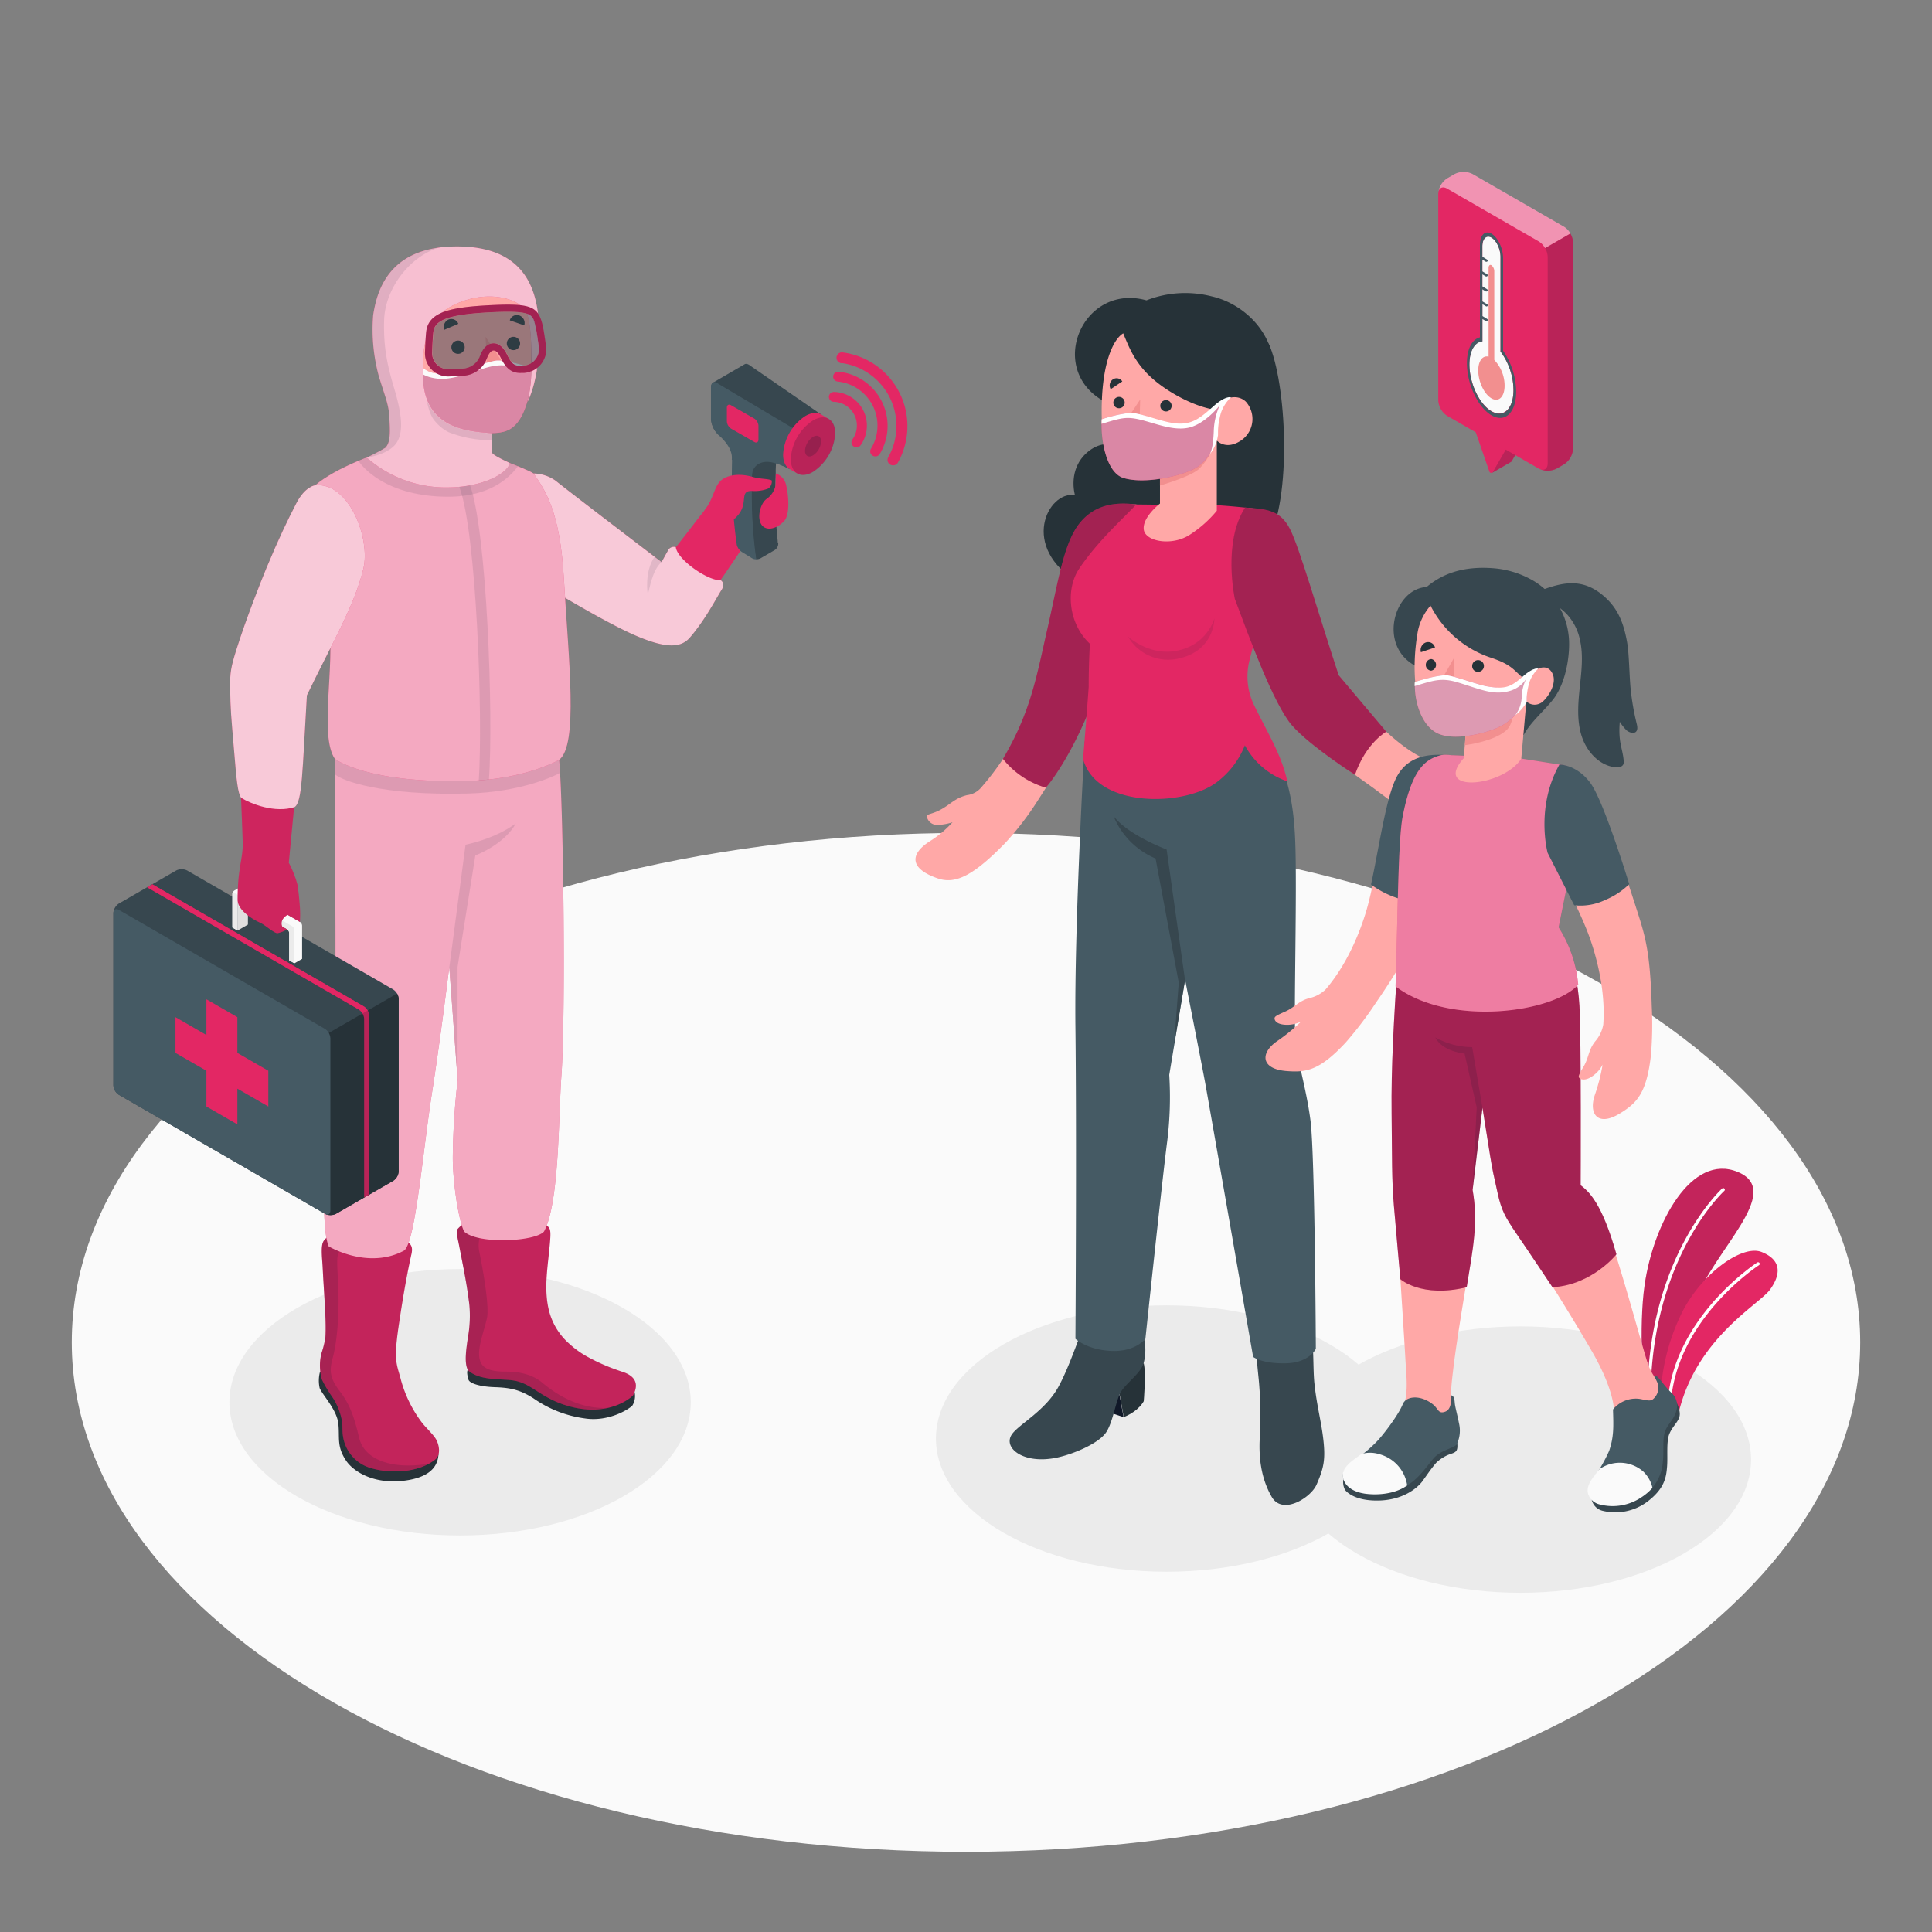 <svg width="500" height="500" fill="none" xmlns="http://www.w3.org/2000/svg"><rect width="100%" height="100%" fill="#808080" stroke="none"/><path d="M250 479.24c127.81 0 231.42-59.027 231.42-131.84S377.81 215.56 250 215.56c-127.81 0-231.42 59.027-231.42 131.84S122.19 479.24 250 479.24Z" fill="#FAFAFA"/><path d="M119.07 397.37c32.972 0 59.7-15.433 59.7-34.47s-26.728-34.47-59.7-34.47c-32.971 0-59.7 15.433-59.7 34.47s26.729 34.47 59.7 34.47ZM301.92 406.76c32.971 0 59.7-15.432 59.7-34.47 0-19.037-26.729-34.47-59.7-34.47-32.972 0-59.7 15.433-59.7 34.47 0 19.038 26.728 34.47 59.7 34.47Z" fill="#EBEBEB"/><path d="M393.471 412.21c32.971 0 59.7-15.433 59.7-34.47s-26.729-34.47-59.7-34.47c-32.972 0-59.7 15.433-59.7 34.47s26.728 34.47 59.7 34.47Z" fill="#EBEBEB"/><path d="m430.26 363-4.81-3.23s-1.46-16.06.19-27.33c2.3-15.84 12.11-34.18 24.16-29.11s-6.59 20.44-11.2 33.75c-4.61 13.31-8.34 25.92-8.34 25.92Z" fill="#E32764"/><path opacity=".15" d="m430.26 363-4.81-3.23s-1.46-16.06.19-27.33c2.3-15.84 12.11-34.18 24.16-29.11s-6.59 20.44-11.2 33.75c-4.61 13.31-8.34 25.92-8.34 25.92Z" fill="#101828"/><path d="M426.75 361.16a.415.415 0 0 0 .296-.117.416.416 0 0 0 .124-.293c.46-35.42 18.89-52.38 19.08-52.55a.415.415 0 0 0-.262-.719.419.419 0 0 0-.298.109c-.19.17-18.89 17.37-19.35 53.15a.429.429 0 0 0 .41.42Z" fill="#fff"/><path d="m434.44 365.64-4.73-3a53.815 53.815 0 0 1 5.13-22c4.78-10.42 15.82-18.72 21.08-16.62 5.26 2.1 4.95 5.88 2.16 9.74-2.79 3.86-19.08 12.52-23.64 31.88Z" fill="#E32764"/><path d="M431.929 364.46a.417.417 0 0 0 .3-.109.405.405 0 0 0 .13-.291c.95-22.36 22.65-36.49 22.87-36.63a.413.413 0 0 0 .181-.421.42.42 0 0 0-.631-.279c-.22.15-22.28 14.51-23.25 37.29a.433.433 0 0 0 .4.44Z" fill="#fff"/><path d="M328.31 88.88c4.59 9.83 6.25 40.15-.48 51.77-6.73 11.62-33.29 19.25-48.64 10.14-15.35-9.11-8.15-23.71-1-22.69 0 0-2-6.7 3.33-11.15s10.8-.28 10.8-.28l35.99-27.79Z" fill="#263238"/><path d="M338.27 344.81c2.1 0 1.36 8 1.9 13.21.58 5.6 1.78 9.87 2.3 14.46.6 5.24.13 7.44-1.75 11.75-1.46 3.36-8.81 8-11.6 3.16-2.79-4.84-3.4-10.28-3.08-15.5a96.963 96.963 0 0 0-.14-13.17c-.25-4.08-1.78-12.41.94-12.93l.13 1.41c1 1.95 10.29 3.3 11.39-.45l-.09-1.94Z" fill="#37474F"/><path d="M296 352.81c.64 2.63 0 9.81 0 9.81s-1.14 2.48-5.18 4.13l-1.81-10 6.99-3.94Z" fill="#263238"/><path d="m290.77 366.75-8.91-2.93-2.15-7.91 10.01 5.07 1.05 5.77Z" fill="#101828"/><path d="m281.499 343.67-.05-1.87c-1.21.58-3.87 10.34-7.47 17-3.29 6.11-9.81 9.51-11.93 12.17-2.83 3.56 2.67 8.14 11.51 6.25 4.38-.94 11-3.74 12.82-6.7 1.82-2.96 2.41-8.39 3.88-10.57 1.47-2.18 5-4.68 5.71-7.16a13.355 13.355 0 0 0 0-6.83c-.69-2.25-1.29-5-2.06-4.73l-.05 1.71c-.6 1.21-2.73 2.61-7.19 2.85-2.14.13-4.2-.19-5.17-2.12Z" fill="#37474F"/><path d="M280.74 191.87s-2.74 46.6-2.42 74.13c.34 29.57 0 80.48 0 80.48s3 2.86 9.27 3.14c6.27.28 8.84-3.14 8.84-3.14s4.43-41.95 5.65-51.16a92.625 92.625 0 0 0 .52-17.14l4.11-24.59s4.33 22 5.14 26.39c.81 4.39 12.46 71.19 12.46 71.19s2.33 1.81 8.54 1.65c6-.15 7.69-3.74 7.69-3.74s-.23-50.28-1.39-59.13c-1.16-8.85-3.53-15.64-3.93-21.43-.4-5.79.47-37.82 0-50.37-.48-13.91-3.14-21-10.12-33.49l-44.36 7.21Z" fill="#455A64"/><path d="m306.68 253.6-4.76-33.75s-10-3.72-13.75-8.67a20.248 20.248 0 0 0 10.89 11l6 32.11-1.21 16 2.83-16.69Z" fill="#37474F"/><path d="M281.52 183.66c13.33-36.72 10.91-45.33 12.57-53.11-10.48-.56-15.72 4-18.75 15.17-1.48 5.45-5.15 26.47-8 35.08a70.181 70.181 0 0 1-13.49 23.1 5.69 5.69 0 0 1-3.58 1.88c-3.17.77-4.25 2.38-6.91 3.8-2.09 1.12-3.54 1.09-3.51 1.67a2.687 2.687 0 0 0 2.89 2.23 13.405 13.405 0 0 0 3.77-.68 27.754 27.754 0 0 1-5.9 4.93c-5.17 3.31-5.28 7.1 2.14 9.62 4.65 1.58 9.37-.95 17.36-9.14a77.345 77.345 0 0 0 8.62-11.28c7.03-10.93 10.27-16.2 12.79-23.27Z" fill="#FFA8A7"/><path d="M294 130.55c-4.74-.61-10.49-.29-14.61 4.87-4.12 5.16-5.48 14.86-8.29 27.15-2.81 12.29-4.26 21.54-11.54 33.82a22.102 22.102 0 0 0 11.11 7.46s7.73-8.62 14.4-28.56c6.67-19.94 9.22-35.53 8.93-44.74Z" fill="#E32764"/><path opacity=".3" d="M294 130.55c-4.74-.61-10.49-.29-14.61 4.87-4.12 5.16-5.48 14.86-8.29 27.15-2.81 12.29-4.26 21.54-11.54 33.82a22.102 22.102 0 0 0 11.11 7.46s7.73-8.62 14.4-28.56c6.67-19.94 9.22-35.53 8.93-44.74Z" fill="#101828"/><path d="M279.31 147.14c5-7.43 11.92-13.45 14.73-16.59l21.69.24c3.61.25 7.48.67 7.48.67 3.78 2.12 4.9 7 4.94 11.49.05 4.92 0 7.08-1.48 15.18l-2.67 10.3-.41 1.58-.21.83a16.996 16.996 0 0 0 1.24 11.79c4 8.1 6.95 12.64 8.55 19.59a19.798 19.798 0 0 1-11-9.33 22.005 22.005 0 0 1-7 9.33c-8.28 6.64-31.48 7.09-34.87-5.83 0 0 1.11-13.52 1.45-18.59 0-6.47.29-9.74.27-11.24-5.48-5.13-6.36-14.01-2.71-19.42Z" fill="#E32764"/><path d="M346.6 175.29c4.57 6.77 13.31 16.48 20.69 20.4a5.732 5.732 0 0 0 4 .54c3.25-.34 4.8.81 7.79 1.24 2.34.34 3.7-.18 3.86.38a2.681 2.681 0 0 1-1.95 3.09 14.434 14.434 0 0 1-3.78.63 27.662 27.662 0 0 0 7.22 2.64c6 1.36 7.38 4.89 1.24 9.77-3.84 3.06-9.13 2.28-19.42-2.72-4.07-2-8.13-5.4-11.53-7.83-7.39-5.27-13.49-9.77-17.94-14.31a29.418 29.418 0 0 1-6-8c-4.47-9-7.56-19.56-10.13-26.1-1.93-10-1.56-14.52 2.52-23.54 9 .63 10.65 5.61 14.08 15.69 1.82 5.34 6 20.33 9.31 28.14" fill="#FFA8A7"/><path d="M322.23 131.36c5.73.33 9.16.76 11.61 5.54 2.45 4.78 7.39 22 12.61 37.86l12.32 14.6s-5.24 2.85-8.11 11.15c0 0-11.47-7.33-16.24-12.72-4.77-5.39-11.25-23.17-14.85-32.8 0 .01-3.2-14.66 2.66-23.63Z" fill="#E32764"/><path opacity=".3" d="M322.23 131.36c5.73.33 9.16.76 11.61 5.54 2.45 4.78 7.39 22 12.61 37.86l12.32 14.6s-5.24 2.85-8.11 11.15c0 0-11.47-7.33-16.24-12.72-4.77-5.39-11.25-23.17-14.85-32.8 0 .01-3.2-14.66 2.66-23.63Z" fill="#101828"/><path opacity=".1" d="M291.93 164.75s5.92 5.45 13.36 3.49a12.4 12.4 0 0 0 9-8.18s.08 8.32-9.27 10.37a12.002 12.002 0 0 1-13.09-5.68Z" fill="#101828"/><path d="M313.7 76.73a27.581 27.581 0 0 0-17 1c-16.62-4.62-26.16 18.12-10.66 26.3 0 0 3.14 16.07 16 18l12.77.58c3.24-5.66 13.51-8.14 14.69-23 1.98-12.41-7.3-20.94-15.8-22.88Z" fill="#263238"/><path d="M290.69 86.27c-2.62 1.54-5.86 8.11-5.56 21.9.26 11.68 4 14.57 5.94 15.4 1.94.83 5.57.34 9.13-.25v7s-4.54 3.48-4.2 6.68c.34 3.2 7.45 4.43 12.07 1.29a30.487 30.487 0 0 0 6.84-6.11v-18.17s2.32 2.62 6.26 0a6.722 6.722 0 0 0 2.674-7.534A6.74 6.74 0 0 0 322.47 104c-2.29-2.32-6.65-1.11-7.57 2.09 0 0-5.06-.32-12.36-4.93-7.92-5.02-9.83-9.98-11.85-14.89Z" fill="#FFA8A7"/><path d="M300.279 105a1.472 1.472 0 0 0 1.717 1.467 1.47 1.47 0 0 0-.167-2.917 1.482 1.482 0 0 0-1.075.404 1.498 1.498 0 0 0-.475 1.046Z" fill="#263238"/><path d="m300.42 113.62-5.35 1.92a2.788 2.788 0 0 0 1.404 1.668 2.78 2.78 0 0 0 2.176.142 2.998 2.998 0 0 0 1.77-3.73Z" fill="#F28F8F"/><path d="m287.449 100.72 3-2a1.725 1.725 0 0 0-1.826-.79 1.74 1.74 0 0 0-.644.28 1.894 1.894 0 0 0-.53 2.51ZM288.13 104.17a1.468 1.468 0 0 0 .879 1.364 1.47 1.47 0 1 0 .661-2.814 1.48 1.48 0 0 0-1.41.88c-.081.18-.125.373-.13.57Z" fill="#263238"/><path d="m295.08 103.39-.24 8.84-4.66-1.45 4.9-7.39ZM300.199 123.32c3.76-.49 12.38-4.18 13.59-7.24a15.275 15.275 0 0 1-3.6 5.38c-2.32 2-10 4.2-10 4.2l.01-2.34Z" fill="#F28F8F"/><path d="M318.58 102.83a5.427 5.427 0 0 0-2.82 3.59 33.55 33.55 0 0 0-.68 4.07l.12 2.1s-1.5 6.39-6.17 8.76c-3.9 2-13 4-18.32 2.34-4.43-1.41-5.94-10-5.57-15.19 0 0 5.95-2 8.62-1.54 2.67.46 8.79 3.12 11.28 3.18 3.31.08 5.53-1.41 9.08-4.69 2.71-2.45 4.46-2.62 4.46-2.62Z" fill="#E32764"/><path opacity=".5" d="M318.58 102.83a5.427 5.427 0 0 0-2.82 3.59 33.55 33.55 0 0 0-.68 4.07l.12 2.1s-1.5 6.39-6.17 8.76c-3.9 2-13 4-18.32 2.34-4.43-1.41-5.94-10-5.57-15.19 0 0 5.95-2 8.62-1.54 2.67.46 8.79 3.12 11.28 3.18 3.31.08 5.53-1.41 9.08-4.69 2.71-2.45 4.46-2.62 4.46-2.62Z" fill="#fff"/><path opacity=".1" d="M318.58 102.83a5.427 5.427 0 0 0-2.82 3.59 33.55 33.55 0 0 0-.68 4.07l.12 2.1s-1.5 6.39-6.17 8.76c-3.9 2-13 4-18.32 2.34-4.43-1.41-5.94-10-5.57-15.19 0 0 5.95-2 8.62-1.54 2.67.46 8.79 3.12 11.28 3.18 3.31.08 5.53-1.41 9.08-4.69 2.71-2.45 4.46-2.62 4.46-2.62Z" fill="#101828"/><path d="M285.09 109.69c0-.41 0-.81.05-1.19 0 0 5.95-2 8.62-1.54 2.67.46 6.16 1.86 9.27 2.43 5.3 1 7.54-1.2 11.17-4.39 3.07-2.69 4.38-2.17 4.38-2.17a9.75 9.75 0 0 0-2.59 4c-.14.44-.3 1.15-.44 1.81a16.44 16.44 0 0 0-.33 3v1a10.131 10.131 0 0 1-2.24 5.06c.78-1.08 1.07-3.81 1.15-6.3a17.003 17.003 0 0 1 1.58-6.57c-.56.77-3.57 4.29-7.08 5.56-3.81 1.39-8.41-.38-12-1.37-4.98-1.42-6.03-.96-11.54.67Z" fill="#fff"/><path d="M380.549 325.19c1.21-9.88.84-14.11 0-18.81l-19.32-1.9c-.19 8 1.78 34.53 2.51 47.65.19 3.53.73 7.7-.29 11.13-2.11 7.05-8.28 11.31-13.47 15.86-.91.8-1.89 1.75-1.9 3a3 3 0 0 0 1.66 2.48c1.141.471 2.356.738 3.59.79a15.88 15.88 0 0 0 4 .28c2.24-.26 4.72-.43 6.77-1.47 1.84-.94 3.17-3.16 4.59-4.68a24.431 24.431 0 0 1 4.11-4.14c1.3-.87 3.4-1.25 4.2-2.77.23-.461.392-.953.48-1.46a7.992 7.992 0 0 0-.75-4.79 12.582 12.582 0 0 1-1.2-5.73c.06-2.07.28-3.87.55-6.11 1.08-9.28 4.03-25.71 4.47-29.33Z" fill="#FFA8A7"/><path d="M347.649 383a4.265 4.265 0 0 0 .47 2.62c.68.84 3.14 3 9.38 2.69 6-.34 9.48-3.37 10.69-5.06 1.21-1.69 2.31-3.33 3.51-4.69a10.156 10.156 0 0 1 4.09-2.4c1.17-.41 1.5-.85 1.36-2.62-.4-1.63-29.5 9.46-29.5 9.46Z" fill="#37474F"/><path d="M375.469 361.1c0 .35 0 .72.06 1.1 0 0 .13 2.51-1.46 3.12-1.88.72-1.78-.71-3.22-1.86-3.15-2.51-6.94-2.24-7.81-.06-1.16 2.9-5.33 8.29-6.83 9.78a33.978 33.978 0 0 1-3.9 3.42c-1.49 1.13-5.13 3.19-4.74 5.63.39 2.44 2.65 3.75 5.68 4.23a17.386 17.386 0 0 0 11.78-2.6c2.75-1.91 5.11-5.56 6.13-6.62 1.86-1.95 4.88-2.4 5.83-3.39a8.26 8.26 0 0 0 .58-5.58c-.41-2.18-1-4.13-1.08-5.22-.08-1.09-.26-1.88-1.02-1.95Z" fill="#455A64"/><path d="M357 376.35a8.006 8.006 0 0 0-4-.22 2.124 2.124 0 0 0-1.08.47c-1.49 1.13-4.8 3.12-4.4 5.56.4 2.44 2.57 3.9 5.6 4.38 2.78.43 7.65.32 11.06-2.11a9.835 9.835 0 0 0-7.18-8.08Z" fill="#FAFAFA"/><path d="M433.36 363.52a4.025 4.025 0 0 0-.17-1.34 7.43 7.43 0 0 0-2.06-3.09 36.422 36.422 0 0 1-3-2.84 13.496 13.496 0 0 1-1.72-3.54c-.3-.76-1-3.3-2-6.69-2.52-9-6.75-23.52-8.15-26.86-2.39-5.7-4.52-9.73-7.54-12.3L395.56 323c5 7.92 11 17.35 16.54 26.92 2.39 4.16 5.06 9.75 5.6 14.67a27.536 27.536 0 0 1-4.79 18.76 3.784 3.784 0 0 0-1 2.27c.05 1.19 1.24 2 2.34 2.35 2.697.928 5.64.842 8.28-.24a12.214 12.214 0 0 0 7.39-11.63 14.997 14.997 0 0 1 1.54-8.17c.75-1.45 1.82-2.79 1.9-4.41Z" fill="#FFA8A7"/><path d="M411.93 388.14a3.819 3.819 0 0 0 2.94 2.88 13.819 13.819 0 0 0 11.3-2.27c4.74-3.51 5.06-6.61 5.27-9.25.21-2.64-.25-6.51.63-8.5.88-1.99 2.28-3 2.6-4.52.32-1.52-.89-3.76-.89-3.76l-21.85 25.42Z" fill="#37474F"/><path d="M428.13 356.25s.51.9.61 1.17a3.793 3.793 0 0 1-1 4.73c-.74.66-2.34 0-3.68-.15a7.601 7.601 0 0 0-6.62 2.78c.14 4.45.24 7.11-1 10.71a41.047 41.047 0 0 1-2.91 5.39c-1.16 1.54-3.22 4-2.15 6.25a4.66 4.66 0 0 0 2.69 2.13 12.844 12.844 0 0 0 10.82-1.85 11.668 11.668 0 0 0 5.46-9.24c.35-3-.27-6.11.8-8.28 1.07-2.17 2.52-2.94 2.91-5.92a4.645 4.645 0 0 0-1.65-3.66c-2.3-2.26-3.63-4.95-4.28-4.06Z" fill="#455A64"/><path d="M425.28 380.84a9.213 9.213 0 0 0-11.22-.71c-.266.253-.51.527-.73.82-1.17 1.54-3.22 3.9-2.15 6.12a4.08 4.08 0 0 0 2.75 2.26 13.368 13.368 0 0 0 11-1.92c.94-.618 1.8-1.35 2.56-2.18l.09-.1a.255.255 0 0 1 .07-.08 8.281 8.281 0 0 0-2.37-4.21Z" fill="#FAFAFA"/><path d="M409.069 306.73s.17-38.05-.31-46.39c-.7-12.38-5.13-18.95-5.13-18.95l-41.89 7.16c-1 15.18-1.74 27.69-1.59 39.69.14 11.46 0 16.75.59 23.8.47 5.61 1.68 19 1.68 19s5.47 4.94 17.16 2.09c1.69-10.32 3-16.84 1.53-25.18l2.55-21.28 2 12.57c.61 3.82.95 5.12 1.94 9.61.99 4.49 2 6.21 4.83 10.39 3.7 5.4 9.35 13.89 9.35 13.89 10.32-.59 16.55-8.52 16.55-8.52-3.78-13.39-7.19-16.26-9.26-17.88Z" fill="#E32764"/><path opacity=".3" d="M409.069 306.73s.17-38.05-.31-46.39c-.7-12.38-5.13-18.95-5.13-18.95l-41.89 7.16c-1 15.18-1.74 27.69-1.59 39.69.14 11.46 0 16.75.59 23.8.47 5.61 1.68 19 1.68 19s5.47 4.94 17.16 2.09c1.69-10.32 3-16.84 1.53-25.18l2.55-21.28 2 12.57c.61 3.82.95 5.12 1.94 9.61.99 4.49 2 6.21 4.83 10.39 3.7 5.4 9.35 13.89 9.35 13.89 10.32-.59 16.55-8.52 16.55-8.52-3.78-13.39-7.19-16.26-9.26-17.88Z" fill="#101828"/><path opacity=".15" d="M383.66 286.71 381 271a20.053 20.053 0 0 1-9.53-2.5s1.25 3.33 7.56 4.17l3.14 13.89-1.06 21.44 2.55-21.29Z" fill="#101828"/><path d="M396.529 150.12a24.324 24.324 0 0 0-10-3.06c-8-.62-13.31 1.48-17.32 4.85-8.66.49-12.81 15.8-2.32 20.7.71 2.26 1.23 3.89 3 5.44a36.104 36.104 0 0 0 5.41 3.94c4.71 2.78 19 8.28 19 8.28 1.8-3.51 6.12-7 8.13-9.92 3.33-4.88 4-12.44 3.52-16a18.85 18.85 0 0 0-9.42-14.23Z" fill="#37474F"/><path d="M399.149 152.65c5.52-2.05 10.56-3 15.86 1.57 3.76 3.23 5.18 7.06 6.06 11.87.56 3 .6 8.85.92 12 .309 3.11.841 6.195 1.59 9.23.17.72.31 1.58-.22 2.08s-1.77.2-2.44-.43a12.701 12.701 0 0 1-1.72-2.16c-.44 5.22.66 6.61 1 9.91.068.353.044.718-.07 1.06-.32.74-1.3.88-2.1.79-4.15-.46-7.41-4.07-8.69-8.05-1.28-3.98-.95-8.26-.52-12.42.43-4.16 1-8.38.08-12.46a13.997 13.997 0 0 0-3.33-6.61c-1.29-1.39-4.07-3.67-6.08-2.79-2.91 1.24-.34-3.59-.34-3.59Z" fill="#37474F"/><path d="M367.35 238.16c11.08-32.88 6.22-35.77 7.55-42.71-9.22-.32-13.321 3.3-15.791 13.25-1.21 4.87-3.259 19.68-5.619 27.39-2.121 6.94-5.63 14.43-10.45 20a8.923 8.923 0 0 1-4.241 2.24c-2.77.75-3.819 2.44-6.259 3.49-2.28 1-2.721 1.28-2.681 1.8.05.67.741 1.42 2.571 1.57a8.048 8.048 0 0 0 4.31-.83 47.45 47.45 0 0 1-6.1 5c-4.49 3-4.52 7.3 2.35 7.83 4.9.38 8.439 0 15.309-7.43A95.01 95.01 0 0 0 356 259.64c7.71-11.17 9.22-15.15 11.35-21.48Z" fill="#FFA8A7"/><path d="M373.469 195.36c-4-.16-8.91.38-11.77 5.28-2.86 4.9-4.63 17.82-6.87 28.28a24.133 24.133 0 0 0 16.33 4.62l5.64-27.67-3.33-10.51Z" fill="#455A64"/><path d="M404.44 198c4 .73 4.76 4.86 4.63 9a67.7 67.7 0 0 1-1.24 10.64c-1.15 5.93-4.47 22.36-4.47 22.36a33.154 33.154 0 0 1 5.08 14.83c-6.41 7.2-33.29 11-47.27.44.61-18.89.65-37.92 1.87-44.1 2.35-12 5.78-14.77 10.07-15.77.829-.087 1.665-.07 2.49.05l16.88.67 11.96 1.88Z" fill="#E32764"/><path opacity=".4" d="M404.44 198c4 .73 4.76 4.86 4.63 9a67.7 67.7 0 0 1-1.24 10.64c-1.15 5.93-4.47 22.36-4.47 22.36a33.154 33.154 0 0 1 5.08 14.83c-6.41 7.2-33.29 11-47.27.44.61-18.89.65-37.92 1.87-44.1 2.35-12 5.78-14.77 10.07-15.77.829-.087 1.665-.07 2.49.05l16.88.67 11.96 1.88Z" fill="#fff"/><path d="M423.87 236.31c-10.57-33.06-13.22-36.38-19.87-38.11-1.22 3.41-4.69 12.77-2.8 22.43 1.91 4.64 7.6 14.62 10.27 22.22 2.4 6.85 4 15 3.45 22.33a8.943 8.943 0 0 1-2.08 4.31c-1.8 2.25-1.63 4.22-3 6.52s-1.43 2.64-1.09 3c.34.36 1.44.7 3-.26a8.114 8.114 0 0 0 3-3.22 47.76 47.76 0 0 1-1.94 7.64c-1.82 5.11.68 8.57 6.53 4.92 4.17-2.6 6.79-5 7.93-15.06.349-4.231.416-8.48.2-12.72-.42-13.54-1.57-17.64-3.6-24Z" fill="#FFA8A7"/><path d="M403.59 197.85s4.53 0 8.05 4.85c3.52 4.85 10 26.12 10 26.12a19.7 19.7 0 0 1-6.24 4.1 14.818 14.818 0 0 1-8 1.36l-6.88-13.57s-3.2-11.79 3.07-22.86Z" fill="#455A64"/><path d="M393.459 174.85c1.61 1.45 2.55.19 3.5-.94.95-1.13 3.77-2.22 4.92.65s-2 6.89-3.25 7.44a3.107 3.107 0 0 1-3.61-.48l-1.32 14.85c-4.86 7.35-23.09 9-14.87-.16l.45-5.83c-1.9.208-3.822.107-5.69-.3a8.442 8.442 0 0 1-5.94-6.2c-1-3.18-2.5-10.21-.72-20.48a14.45 14.45 0 0 1 3.29-6.67 27.102 27.102 0 0 0 15.22 13.35c5.12 1.65 6 2.92 8.02 4.77Z" fill="#FFA8A7"/><path d="M380.999 172.31a1.479 1.479 0 0 0 1.37 1.56 1.52 1.52 0 1 0-1.37-1.56Z" fill="#263238"/><path d="M381.55 181.46 377 183a2.354 2.354 0 0 0 2.053 1.754c.32.03.642-.005.947-.104a2.622 2.622 0 0 0 1.55-3.19Z" fill="#F28F8F"/><path d="m367.73 168.79 3.64-1.22a1.821 1.821 0 0 0-.888-1.17 1.832 1.832 0 0 0-1.462-.14 2.096 2.096 0 0 0-1.29 2.53ZM368.999 172a1.49 1.49 0 0 0 1.37 1.57 1.53 1.53 0 0 0 .1-3 1.48 1.48 0 0 0-1.47 1.43Z" fill="#263238"/><path d="m376.2 170.43.24 8.65-4.48-1.17 4.24-7.48ZM379.279 190.38s6.21-1 9.78-3.23c1.63-1 2.26-3.41 2.7-4.42 0 0 .08 4-1.56 5.89-2.8 3.19-11.09 4.24-11.09 4.24l.17-2.48Z" fill="#F28F8F"/><path d="M398.08 173.06a4.8 4.8 0 0 0-2.5 3.19 22.247 22.247 0 0 0-.46 3.4v2.06s-3.06 4.21-6.46 6.08-11.85 4.06-16.38 2.11c-4.53-1.95-6.4-8.83-6.08-13.4 0 0 6.34-2.1 8.71-1.67 2.37.43 7.81 2.44 10 2.81 4.72.8 6.12.65 9.26-2.25 2.35-2.21 3.91-2.33 3.91-2.33Z" fill="#E32764"/><path opacity=".6" d="M398.08 173.06a6.316 6.316 0 0 0-2.5 3.19 22.247 22.247 0 0 0-.46 3.4v2.06s-3.06 4.21-6.46 6.08-11.85 4.06-16.38 2.11c-4.53-1.95-6.4-8.83-6.08-13.4 0 0 6.34-2.1 8.71-1.67 2.37.43 7.81 2.44 10 2.81 4.72.8 6.33.86 9.26-2.25 2.61-2.81 3.91-2.33 3.91-2.33Z" fill="#fff"/><path opacity=".1" d="M398.08 173.06a6.316 6.316 0 0 0-2.5 3.19 22.247 22.247 0 0 0-.46 3.4v2.06s-3.06 4.21-6.46 6.08-11.85 4.06-16.38 2.11c-4.53-1.95-6.4-8.83-6.08-13.4 0 0 6.34-2.1 8.71-1.67 2.37.43 7.81 2.44 10 2.81 4.72.8 6.33.86 9.26-2.25 2.61-2.81 3.91-2.33 3.91-2.33Z" fill="#101828"/><path d="M366.109 177.56c0-.37 0-.72.05-1.06 0 0 6.34-2.1 8.71-1.67 2.37.43 7.81 2.44 10 2.81 4.72.8 6.12.18 9.34-2.65 2.71-2.39 3.88-1.93 3.88-1.93a8.622 8.622 0 0 0-2.3 3.57 15.94 15.94 0 0 0-.39 1.6 13.754 13.754 0 0 0-.29 2.63v.85a12.244 12.244 0 0 1-3 3.42 8.232 8.232 0 0 0 1.71-4.68c.03-1.745.472-3.459 1.29-5a7.404 7.404 0 0 1-4.56 3.41c-4.19 1.12-7.44-.48-13.12-2.21-4.43-1.37-6.43-.54-11.32.91Z" fill="#fff"/><path d="M150.129 131.5c6.18 4.88 16.21 11.7 21.09 14.77 3.68-4.46 10.16-13.11 11.81-15.08 2.09-2.52 9.15-6.92 9.15-6.92l2.82 13.15s-12.9 20-17.44 24.26c-4.79 4.51-8.25 2.64-17.6-1.64-8.84-4-18.43-9.07-18.43-9.07 1.9-16.81.61-25.91-7.42-28.75 5.44.67 10.83 5.2 16.02 9.28Z" fill="#E32764"/><path d="M174.889 141.6c.43 3.31 8.44 8.79 11.61 8.55 0 0 1.38.77.23 2.52s-4.14 7.66-8.17 12.31c-2.2 2.53-5.75 3.15-14.5-.69-8-3.52-22.72-12.51-22.72-12.51l-3.26-29.24c2.086.03 4.112.704 5.8 1.93 2.4 2 27.34 21 27.34 21s.75-1.4 1.59-2.87a1.698 1.698 0 0 1 2.08-1Z" fill="#E32764"/><path opacity=".75" d="M174.889 141.6c.43 3.31 8.44 8.79 11.61 8.55 0 0 1.38.77.23 2.52s-4.14 7.66-8.17 12.31c-2.2 2.53-5.75 3.15-14.5-.69-8-3.52-22.72-12.51-22.72-12.51l-3.26-29.24c2.086.03 4.112.704 5.8 1.93 2.4 2 27.34 21 27.34 21s.75-1.4 1.59-2.87a1.698 1.698 0 0 1 2.08-1Z" fill="#fff"/><path opacity=".1" d="M171.219 145.44c-2.44 2.14-3.09 6.91-3.57 8.43 0 0-1-5.82 1.77-9.8l1.8 1.37Z" fill="#101828"/><path d="M201.399 140.49a1.992 1.992 0 0 1-.9 1.86l-3.65 2.12a2.222 2.222 0 0 1-1.13.26h-.06c-.74-3.14-2-17.49-.61-27.38l1-.59 2.84-1.65.3-.17 1-.59 1.05-.61c0 .35-.08.71-.12 1.1a.655.655 0 0 1 0 .14c0 .3-.06.62-.08 1-.02.38 0 .58-.08.89v.82c-.08 1.19-.15 2.47-.2 3.81v.81c0 .88-.06 1.77-.07 2.69V131.07c0 .55 0 1.25.06 1.88.06.63.05 1.22.09 1.82.04.6.07 1.22.12 1.82.05.6.09 1.18.15 1.75a.215.215 0 0 0 0 .08c.05.53.1 1 .16 1.55-.005.07-.005.14 0 .21v.12l.13.19Z" fill="#37474F"/><path d="M200.78 122.54a4.065 4.065 0 0 1 2.69 3.1c.64 2.6 1 7.56-.53 9.2-1.53 1.64-3.53 2.35-4.89 1.76-2.53-1.1-1.6-6 .27-7.43a5.645 5.645 0 0 0 2.39-3.57l.07-3.06Z" fill="#E32764"/><path d="M195.71 144.74h-.06a2 2 0 0 1-1-.26l-2.65-1.63a3.166 3.166 0 0 1-1.32-1.84 130.77 130.77 0 0 1-1.23-21.67 2.085 2.085 0 0 1 0-.25c.07-.71.14-1.4.23-2.08v-.08c.05-.39.11-.78.17-1.16l1.07.63 3 .34 1.06.62c-.77 9.125-.525 18.308.73 27.38Z" fill="#455A64"/><path d="M194.13 94.62c-.57-.46-1.09-.56-1.44-.34L184.58 99a1.4 1.4 0 0 0-.429.571c-.091.225-.123.469-.091.709v8.33a6.168 6.168 0 0 0 2 4c1.63 1.48 18.35 8.74 18.35 8.74v-5.91a4.928 4.928 0 0 1 4-.4c1.428.379 2.807.923 4.11 1.62v-9.38l-18.39-12.66Z" fill="#37474F"/><path d="M185.999 112.61a6.172 6.172 0 0 1-2-4v-8.33c0-1.38.87-1.8 1.94-.93l19.17 11.4-.8 10.64a19.104 19.104 0 0 0-4.11-1.62c-3.13-.84-5.39.61-5.6 3.17l-5.21-4c.28-2.51-1.74-4.85-3.39-6.33Z" fill="#455A64"/><path d="M212.499 107.26c-1-.6-2.48-.52-4.07.4a12.75 12.75 0 0 0-5.76 10c0 1.84.65 3.12 1.69 3.72.34.19 1.67 1 2 1.16 1 .59 2.46.5 4-.41a12.759 12.759 0 0 0 5.76-10c0-1.84-.65-3.12-1.69-3.72l-1.93-1.15Z" fill="#E32764"/><path opacity=".2" d="M210.419 108.8c3.18-1.83 5.76-.34 5.76 3.33a12.75 12.75 0 0 1-5.76 10c-3.18 1.84-5.76.35-5.76-3.33a12.742 12.742 0 0 1 5.76-10Z" fill="#101828"/><path opacity=".2" d="M210.42 113.06c1.14-.66 2.07-.13 2.07 1.2a4.582 4.582 0 0 1-2.07 3.59c-1.15.67-2.08.13-2.08-1.2a4.59 4.59 0 0 1 2.08-3.59Z" fill="#101828"/><path d="m189.199 104.88 6 3.44a2.37 2.37 0 0 1 1.09 1.87v3.55c0 .69-.49 1-1.09.63l-6-3.44a2.427 2.427 0 0 1-1.08-1.88v-3.55c0-.69.49-.97 1.08-.62ZM182.319 132.07c2.48-3.15 2.48-6.3 4.41-7.84 1.93-1.54 5.14-1.65 8-.82 2.17.62 3.64.41 4.92.87.25.17.08 1.7-.94 2.2a9.716 9.716 0 0 1-4.21.57c-3.33 0-.6 3.29-3.8 6.6-1.35 2.35-8.38-1.58-8.38-1.58ZM223.459 106.3a8.752 8.752 0 0 0-7.59-4.86 1.312 1.312 0 0 0-1.32 1 1.287 1.287 0 0 0 .672 1.412c.167.085.351.132.538.138a6.145 6.145 0 0 1 5.364 3.414 6.153 6.153 0 0 1-.524 6.336 1.278 1.278 0 0 0 .064 1.572c.122.144.274.259.446.338a1.3 1.3 0 0 0 1.62-.42 8.742 8.742 0 0 0 .73-8.93Z" fill="#E32764"/><path d="M228.23 103.94a14.13 14.13 0 0 0-11.13-7.74 1.322 1.322 0 0 0-1.45 1 1.282 1.282 0 0 0 .226 1.033 1.295 1.295 0 0 0 .924.517 11.46 11.46 0 0 1 8.62 17.36 1.285 1.285 0 0 0 .124 1.566c.127.14.282.25.456.324a1.33 1.33 0 0 0 1.7-.53 14.065 14.065 0 0 0 .53-13.53Z" fill="#E32764"/><path d="M231.1 120.43a1.445 1.445 0 0 1-.69-.18 1.407 1.407 0 0 1-.53-1.92 16.443 16.443 0 0 0 .486-15.247A16.434 16.434 0 0 0 218.11 94h-.39a1.41 1.41 0 0 1 .36-2.8l.46.07a19.254 19.254 0 0 1 14.383 10.646 19.258 19.258 0 0 1-.593 17.884 1.404 1.404 0 0 1-1.23.63Z" fill="#E32764"/><path d="M113.5 376.31c-.17 1.6-.47 5.73-8.6 6.85-8.13 1.12-13.5-2.37-15.34-5.16-2.49-3.72-1.6-5.94-2-9.56-.4-3.62-4-7.29-4.82-9.16a8.8 8.8 0 0 1 .1-4.33l30.66 21.36ZM164.159 360a4.717 4.717 0 0 1-.5 3.75c-.6.74-6 4.35-12.41 3.32a30.056 30.056 0 0 1-13.14-5.15c-3.69-2.37-6.29-2.79-10.13-2.92-3.84-.13-6.45-1-6.74-1.94-.49-1.71-.49-2.8.33-2.75l42.59 5.69Z" fill="#263238"/><path d="M112.92 372.62c-.72-1.34-2.82-3.26-3.74-4.47a32.502 32.502 0 0 1-5.6-11.72c-1-3.56-1.64-4.53-.5-12.63 1-6.85 2-12.81 3.28-18.7.22-1 .7-2.48-.63-3.5a3.57 3.57 0 0 0-1.34-.59 61.867 61.867 0 0 0-14.28-1.79c-3.23 0-5.78.48-6.55 2.33-.56 1.35-.14 4.77-.07 6.22.35 7.3 1 14 .72 18.32a23.945 23.945 0 0 1-1 4.08 12.79 12.79 0 0 0 .13 6.9 34.877 34.877 0 0 0 2.28 3.93 16.245 16.245 0 0 1 2.95 7.2c.11 1.14 0 2.3.19 3.43a10.068 10.068 0 0 0 7.09 8.26c5 1.55 12.41 1.31 16.78-2.16 1.53-1.22 1.01-3.73.29-5.11Z" fill="#E32764"/><path opacity=".15" d="M112.92 372.62c-.72-1.34-2.82-3.26-3.74-4.47a32.502 32.502 0 0 1-5.6-11.72c-1-3.56-1.64-4.53-.5-12.63 1-6.85 2-12.81 3.28-18.7.22-1 .7-2.48-.63-3.5a3.57 3.57 0 0 0-1.34-.59 61.867 61.867 0 0 0-14.28-1.79c-3.23 0-5.78.48-6.55 2.33-.56 1.35-.14 4.77-.07 6.22.35 7.3 1 14 .72 18.32a23.945 23.945 0 0 1-1 4.08 12.79 12.79 0 0 0 .13 6.9 34.877 34.877 0 0 0 2.28 3.93 16.245 16.245 0 0 1 2.95 7.2c.11 1.14 0 2.3.19 3.43a10.068 10.068 0 0 0 7.09 8.26c5 1.55 12.41 1.31 16.78-2.16 1.53-1.22 1.01-3.73.29-5.11Z" fill="#101828"/><path opacity=".15" d="M111 378.8c-10.86 1.78-16.84-1.8-18-6.51-1.16-4.71-2.1-8.36-5-12.15-2.9-3.79-2.72-5.61-1.82-9 .9-3.39 1.66-10 1.37-17.54-.39-10.27-1-9.07 3.25-12.07l.09-2.33h-.74c-3.23 0-5.78.48-6.55 2.33-.56 1.35-.14 4.77-.07 6.22.35 7.3 1 14 .72 18.32a23.926 23.926 0 0 1-1 4.08 12.79 12.79 0 0 0 .13 6.9 34.906 34.906 0 0 0 2.24 3.95 16.244 16.244 0 0 1 2.95 7.2c.11 1.14 0 2.3.19 3.43a10.07 10.07 0 0 0 7.09 8.26c4.38 1.36 10.7 1.33 15.15-1.09Z" fill="#101828"/><path d="M121.18 354.69c3.13 2.73 8.64 2.07 11.79 2.59 4.44.73 6.52 4 12.7 6.16 10 3.45 16.26-.53 18.13-2.26 1.2-2.18 1.48-4.83-2.8-6.18-1-.33-2-.69-3.05-1.09a50.17 50.17 0 0 1-6.17-2.91 24.18 24.18 0 0 1-4.54-3.31 16.933 16.933 0 0 1-5.3-9.05c-1.18-5.35-.18-10.87.32-16.31.35-3.78.28-4.46-.84-5.19a4.52 4.52 0 0 0-1.59-.57c-6.15-.85-12.86-2.13-18.79-.29a5.996 5.996 0 0 0-2.62 1.82c-.45.69.1 2.67.42 4.34 1.09 5.68 1.94 9.55 2.64 15.3a31.67 31.67 0 0 1-.42 8.6c-.29 2.29-1.06 6.51.12 8.35Z" fill="#E32764"/><path opacity=".15" d="M121.18 354.69c3.13 2.73 8.64 2.07 11.79 2.59 4.44.73 6.52 4 12.7 6.16 10 3.45 16.26-.53 18.13-2.26 1.2-2.18 1.48-4.83-2.8-6.18-1-.33-2-.69-3.05-1.09a50.17 50.17 0 0 1-6.17-2.91 24.18 24.18 0 0 1-4.54-3.31 16.933 16.933 0 0 1-5.3-9.05c-1.18-5.35-.18-10.87.32-16.31.35-3.78.28-4.46-.84-5.19a4.52 4.52 0 0 0-1.59-.57c-6.15-.85-12.86-2.13-18.79-.29a5.996 5.996 0 0 0-2.62 1.82c-.45.69.1 2.67.42 4.34 1.09 5.68 1.94 9.55 2.64 15.3a31.67 31.67 0 0 1-.42 8.6c-.29 2.29-1.06 6.51.12 8.35Z" fill="#101828"/><path opacity=".15" d="M140.32 357.83c-2.11-1.73-5-2.85-9.29-2.85-4.7 0-6.65-1-7-3.8-.35-2.8 1.31-6.89 2-10.1s-1.3-13.84-2-17.16c-.54-2.76.36-5.74 2.55-8.55-1.881.07-3.745.375-5.55.91a6.001 6.001 0 0 0-2.62 1.82c-.45.69.1 2.67.42 4.34 1.09 5.68 1.94 9.55 2.64 15.3a31.669 31.669 0 0 1-.42 8.6c-.32 2.29-1.08 6.51.09 8.35 3.13 2.73 8.64 2.07 11.79 2.59 4.44.73 6.52 4 12.7 6.16a20.999 20.999 0 0 0 11.53.93c-8.51.37-15.01-5.03-16.84-6.54Z" fill="#101828"/><path d="M86.83 187.4c-.36 12.09-.22 25.41-.09 38.6.23 23.58-.11 51.73-.11 51.73A58.741 58.741 0 0 0 84.06 292c-.39 19.16-.4 26.9 1 30.55 0 0 10.07 6.09 19.42 1.15 2.95-1.54 4.91-25.44 7.29-40.66 2.22-14.15 4.5-32.78 4.5-32.78l2.17 29.31a188.06 188.06 0 0 0-1.25 19.43c-.1 6.44 1.43 16.66 2.92 19.71 3.58 3.37 18.39 2.63 20.68 0 4-7.52 3.72-29.63 4.52-40.64 1.14-15.71.47-73-.69-82.11s-57.79-8.56-57.79-8.56Z" fill="#E32764"/><path opacity=".6" d="M86.83 187.4c-.36 12.09-.22 25.41-.09 38.6.23 23.58-.11 51.73-.11 51.73A58.741 58.741 0 0 0 84.06 292c-.39 19.16-.4 26.9 1 30.55 0 0 10.07 6.09 19.42 1.15 2.95-1.54 4.91-25.44 7.29-40.66 2.22-14.15 4.5-32.78 4.5-32.78l2.17 29.31a188.06 188.06 0 0 0-1.25 19.43c-.1 6.44 1.43 16.66 2.92 19.71 3.58 3.37 18.39 2.63 20.68 0 4-7.52 3.72-29.63 4.52-40.64 1.14-15.71.47-73-.69-82.11s-57.79-8.56-57.79-8.56Z" fill="#fff"/><path opacity=".1" d="M86.65 200.36c1.66 1.61 12 5.62 34.66 5 13.07-.37 21.83-4.31 23.61-5.32-.09-1.8-.19-3.2-.3-4.1-1.17-9.1-56.42-8.49-56.42-8.49-.19 2.9-1.38 5.49-1.55 9-.05 1.07.04 2.8 0 3.91ZM116.3 250.21l4.18-31.6s7.53-1.43 13-5.51c0 0-2.14 4.84-10.46 8.3l-4.6 28.81v29.31l-2.12-29.31Z" fill="#101828"/><path d="M106.57 114.76c-9.08 2.13-19.91 6.46-25 10.83 0 0 1.63 22.75 3.55 35.63 1.62 10.88-2.55 29.17 1.54 35.18 0 0 8.28 6.46 34.55 5.7 14.8-.42 23.48-5.45 23.48-5.45 5-3.76 2.5-25.54 1.22-47.16-1-17.32-4.87-22.62-7.82-26.95-2.13-1.45-14-5.57-14-5.57l-17.52-2.21Z" fill="#E32764"/><path opacity=".6" d="M106.57 114.76c-9.08 2.13-19.91 6.46-25 10.83 0 0 1.63 22.75 3.55 35.63 1.62 10.88-2.55 29.17 1.54 35.18 0 0 8.28 6.46 34.55 5.7 14.8-.42 23.48-5.45 23.48-5.45 5-3.76 2.5-25.54 1.22-47.16-1-17.32-4.87-22.62-7.82-26.95-2.13-1.45-14-5.57-14-5.57l-17.52-2.21Z" fill="#fff"/><path opacity=".1" d="M134.05 120.67c-4.22-1.71-10-3.7-10-3.7l-17.51-2.21a90.49 90.49 0 0 0-13.79 4.49s5.57 9.19 23 9.3c10.25.06 15.59-4.25 18.3-7.88Z" fill="#101828"/><path opacity=".1" d="M123.91 202c.91-.06 1.79-.14 2.63-.23 1.17-16-.49-64.67-5-76.52l-2.67.76c4.46 11.69 6.13 59.42 5.04 75.99Z" fill="#101828"/><path d="M103.52 90.62a3.214 3.214 0 0 0-4.182-.538A3.21 3.21 0 0 0 98.31 91.2c-1.8 2.85.32 8 3 9.3 4 1.84 5.23-1 5.23-1v16.53c2.81 4.89 7.66 8.44 16.58 7.62 4.17-.38 4.13-4.64.93-6.7v-5.39c1.797.349 3.635.45 5.46.3 3.61-.57 5.54-3.54 6.62-7.45 1.74-6.28 2.07-18.37-.35-30.56-5.92-4.81-18-2.93-26.51 2.44-3.97 2.97-5.75 14.33-5.75 14.33Z" fill="#FFA8A7"/><path d="M120.26 89.86a1.72 1.72 0 1 1-1.72-1.72 1.73 1.73 0 0 1 1.72 1.72ZM118.61 83.81 115 85.35a2.072 2.072 0 0 1 1.09-2.65 1.912 1.912 0 0 1 2.52 1.11ZM134.6 88.89a1.72 1.72 0 1 1-3.44 0 1.72 1.72 0 0 1 3.44 0ZM135.68 84.21l-3.75-1.3a1.896 1.896 0 0 1 .957-1.163 1.91 1.91 0 0 1 1.503-.107 2.08 2.08 0 0 1 1.29 2.57Z" fill="#263238"/><path d="m122.12 102.28 3.28.85a1.66 1.66 0 0 1-2 1.27 1.77 1.77 0 0 1-1.28-2.12ZM125.66 87.17l.6 11.83 6.15-1.7-6.75-10.13Z" fill="#F28F8F"/><path d="M103.52 90.62a13.738 13.738 0 0 1 2.78 4.95c.256 1.196.42 2.41.49 3.63v2.22s2.06 5.17 5.69 7.19c3.63 2.02 14.07 4.86 18.92 2.77 4.85-2.09 6.37-11.34 6-16.24 0 0-6.78-2.25-9.32-1.79-2.54.46-8.38 2.61-10.71 3-5.05.85-6.89.3-10-3-2.83-3.04-3.85-2.73-3.85-2.73Z" fill="#E32764"/><path opacity=".5" d="M103.52 90.62a13.738 13.738 0 0 1 2.78 4.95c.256 1.196.42 2.41.49 3.63v2.22s2.06 5.17 5.69 7.19c3.63 2.02 14.07 4.86 18.92 2.77 4.85-2.09 6.37-11.34 6-16.24 0 0-6.78-2.25-9.32-1.79-2.54.46-8.38 2.61-10.71 3-5.05.85-6.89.3-10-3-2.83-3.04-3.85-2.73-3.85-2.73Z" fill="#fff"/><path opacity=".1" d="M103.52 90.62a13.738 13.738 0 0 1 2.78 4.95c.256 1.196.42 2.41.49 3.63v2.22s2.06 5.17 5.69 7.19c3.63 2.02 14.07 4.86 18.92 2.77 4.85-2.09 6.37-11.34 6-16.24 0 0-6.78-2.25-9.32-1.79-2.54.46-8.38 2.61-10.71 3-5.05.85-6.89.3-10-3-2.83-3.04-3.85-2.73-3.85-2.73Z" fill="#101828"/><path d="M137.52 96.27c0-.39 0-.77-.06-1.13 0 0-6.78-2.25-9.32-1.79-2.54.46-8.38 2.61-10.71 3-5.05.85-6.89.3-10-3-2.85-3-3.87-2.71-3.87-2.71a13.74 13.74 0 0 1 2.78 4.95c.256 1.195.42 2.41.49 3.63v2.22a14.92 14.92 0 0 0 2.57 4.4 11.222 11.222 0 0 1-1.53-6.45 10.706 10.706 0 0 0-1.38-5.39 7.995 7.995 0 0 0 4.89 3.65c4.49 1.2 8-.51 14.06-2.36 4.67-1.45 6.85-.57 12.08.98Z" fill="#FAFAFA"/><path d="M117.229 63.79c-17.11.43-19.76 12.14-20.65 17.74a46.001 46.001 0 0 0 1.48 15.9c1.63 5.32 2.46 7 2.68 10.23.25 3.89.39 6.8-1 8.22a51.241 51.241 0 0 1-4.84 2.54 31 31 0 0 0 21.27 7.72c9.63-.15 15.55-4.08 15.72-6.34 0 0-4.43-2-4.5-2.61a21.797 21.797 0 0 1 0-5.08c-6.23-.44-17.23-1.13-17.9-13.9-.49-10.77 1.74-16.3 8.13-19.36 8.7-4.17 17.44-1.47 18.75 2.26 1.31 3.73 1.14 11.23 1.15 14a37.526 37.526 0 0 1-1 8.89c.71-1.34 2.7-6 3-14.27.26-9.84-.03-26.49-22.29-25.94Z" fill="#E32764"/><path opacity=".7" d="M117.229 63.79c-17.11.43-19.76 12.14-20.65 17.74a46.001 46.001 0 0 0 1.48 15.9c1.63 5.32 2.46 7 2.68 10.23.25 3.89.39 6.8-1 8.22a51.241 51.241 0 0 1-4.84 2.54 31 31 0 0 0 21.27 7.72c9.63-.15 15.55-4.08 15.72-6.34 0 0-4.43-2-4.5-2.61a21.797 21.797 0 0 1 0-5.08c-6.23-.44-17.23-1.13-17.9-13.9-.49-10.77 1.74-16.3 8.13-19.36 8.7-4.17 17.44-1.47 18.75 2.26 1.31 3.73 1.14 11.23 1.15 14a37.526 37.526 0 0 1-1 8.89c.71-1.34 2.7-6 3-14.27.26-9.84-.03-26.49-22.29-25.94Z" fill="#fff"/><path opacity=".1" d="M94.85 118.42s5.47-.63 7.67-3.66c2.2-3.03 1.18-8.45-.26-13.4-1.52-5.2-3.1-10.38-2.85-18.49.25-8.11 6.48-16.39 14.15-18.79C99.73 66 97.4 76.36 96.58 81.53a46.001 46.001 0 0 0 1.48 15.9c1.63 5.32 2.46 7 2.68 10.23.25 3.89.39 6.8-1 8.22a51.049 51.049 0 0 1-4.89 2.54ZM127.199 113.94v-.82a1.068 1.068 0 0 1 0-.16c0-.27 0-.54.08-.82-5.25-.37-13.91-.92-16.88-8.74.16.61.64 4 2.29 5.74a10.786 10.786 0 0 0 3.5 2.75 30.503 30.503 0 0 0 11.01 2.05Z" fill="#101828"/><path d="M141.28 89.51v-.11c-.25-1.78-.56-4-.87-5.3-1.17-4.79-3-5.63-13.32-5.13s-16 1.71-16.75 6.61c-.18 1.36-.27 3.67-.35 5.53v.07a5.99 5.99 0 0 0 1.775 4.514 6.009 6.009 0 0 0 4.535 1.726l3.6-.18a6.846 6.846 0 0 0 6.1-4.48c.29-.75.87-2 1.7-2.05.83-.05 1.54 1.15 1.89 1.87 1.22 2.49 2.61 4.06 5.32 3.93h.63a6.138 6.138 0 0 0 5.612-4.47 6.158 6.158 0 0 0 .168-2.53h-.04Zm-5.87 5.13h-.63c-2 .1-2.68-1.09-3.57-2.9-.74-1.5-1.91-3-3.64-2.89-1.73.11-2.75 1.68-3.34 3.24a5 5 0 0 1-4.42 3.29l-3.6.18a4.191 4.191 0 0 1-4.38-4.33c.07-1.77.16-4.13.34-5.42.43-3 3.94-4.46 15-5s10.7.74 11.43 3.71c.29 1.22.6 3.51.84 5.22a4.304 4.304 0 0 1-2.319 4.444 4.304 4.304 0 0 1-1.711.456Z" fill="#E32764"/><path opacity=".3" d="M141.28 89.51v-.11c-.25-1.78-.56-4-.87-5.3-1.17-4.79-3-5.63-13.32-5.13s-16 1.71-16.75 6.61c-.18 1.36-.27 3.67-.35 5.53v.07a5.99 5.99 0 0 0 1.775 4.514 6.009 6.009 0 0 0 4.535 1.726l3.6-.18a6.846 6.846 0 0 0 6.1-4.48c.29-.75.87-2 1.7-2.05.83-.05 1.54 1.15 1.89 1.87 1.22 2.49 2.61 4.06 5.32 3.93h.63a6.138 6.138 0 0 0 5.612-4.47 6.158 6.158 0 0 0 .168-2.53h-.04Zm-5.87 5.13h-.63c-2 .1-2.68-1.09-3.57-2.9-.74-1.5-1.91-3-3.64-2.89-1.73.11-2.75 1.68-3.34 3.24a5 5 0 0 1-4.42 3.29l-3.6.18a4.191 4.191 0 0 1-4.38-4.33c.07-1.77.16-4.13.34-5.42.43-3 3.94-4.46 15-5s10.7.74 11.43 3.71c.29 1.22.6 3.51.84 5.22a4.304 4.304 0 0 1-2.319 4.444 4.304 4.304 0 0 1-1.711.456Z" fill="#101828"/><path opacity=".5" d="M139.45 89.76a4.295 4.295 0 0 1-2.304 4.417 4.297 4.297 0 0 1-1.696.463h-.63c-2 .1-2.68-1.09-3.57-2.9-.74-1.5-1.91-3-3.64-2.89-1.73.11-2.75 1.68-3.34 3.24a5.002 5.002 0 0 1-4.42 3.29l-3.6.18a4.191 4.191 0 0 1-4.38-4.33c.07-1.77.16-4.13.34-5.42.43-3 3.94-4.46 15-5s10.7.74 11.43 3.71c.26 1.24.57 3.53.81 5.24Z" fill="#37474F"/><path d="m86.93 314.12 14.82-8.54a3.148 3.148 0 0 0 1.43-2.47v-44.57a3.168 3.168 0 0 0-1.43-2.47l-53.31-30.78a3.176 3.176 0 0 0-2.85 0l-14.82 8.54a3.154 3.154 0 0 0-1.43 2.47v44.57a3.144 3.144 0 0 0 1.43 2.47l53.31 30.78a3.124 3.124 0 0 0 2.85 0Z" fill="#37474F"/><path d="M103.18 258.54a2.878 2.878 0 0 0-.42-1.4l-18.59 10.71v46.31a3.143 3.143 0 0 0 2.76 0l14.82-8.54a3.14 3.14 0 0 0 1.43-2.46v-44.62Z" fill="#263238"/><path d="m84.08 266.26-53.31-30.78c-.79-.46-1.43-.09-1.43.82v44.57a3.144 3.144 0 0 0 1.43 2.47l53.31 30.78c.79.46 1.42.09 1.42-.82v-44.58a3.135 3.135 0 0 0-1.42-2.46Z" fill="#455A64"/><path d="M92.82 261.23a3.138 3.138 0 0 1 1.43 2.47v46.22l1.33-.78v-46.21a3.127 3.127 0 0 0-1.42-2.47l-54.74-31.61-1.34.78 54.74 31.6Z" fill="#E32764"/><path opacity=".2" d="M92.82 261.23a3.138 3.138 0 0 1 1.43 2.47v46.22l1.33-.78v-46.21a3.127 3.127 0 0 0-1.42-2.47l-54.74-31.61-1.34.78 54.74 31.6Z" fill="#101828"/><path d="m94.16 260.46-54.65-31.55-1.38.74 54.69 31.58c.415.266.759.63 1 1.06l1.34-.77a2.863 2.863 0 0 0-1-1.06Z" fill="#E32764"/><path d="M64.16 234.64v4.64l-2.67 1.54v-7.06c0-.37.25-.51.57-.33l2.1 1.21Z" fill="#E0E0E0"/><path d="M78.18 239.56v8.6l-2 1.15-1.34-.77v-7.06a1.282 1.282 0 0 0-.57-1l-10.13-5.85-2.1-1.21c-.32-.18-.57 0-.57.33v7.06l-1.34-.77v-8.61a.405.405 0 0 1 0-.11 1.264 1.264 0 0 1 .56-.88l.85-.49a1.268 1.268 0 0 1 1.14 0l14.9 8.61a1.238 1.238 0 0 1 .6 1Z" fill="#FAFAFA"/><path d="M76.2 240.7v8.61l-1.34-.77v-7.06a1.28 1.28 0 0 0-.57-1l-10.13-5.85-2.1-1.21c-.32-.18-.57 0-.57.33v7.06l-1.34-.77v-8.61a.405.405 0 0 1 0-.11c.05-.28.28-.38.56-.22l14.91 8.61a1.258 1.258 0 0 1 .58.99Z" fill="#EBEBEB"/><path d="M69.44 286.36v-9.25l-8.01-4.62v-9.25l-8.01-4.63v9.25l-8.01-4.62v9.25l8.01 4.62v9.25l8.01 4.63v-9.25l8.01 4.62ZM62.32 205s.53 12.64.5 13.79c-.07 3.81-1.33 6.19-1.33 14.07 0 2.41 3.08 4.68 5.95 6 1.23.57 3.36 2.56 4.34 2.66.89-.182 1.74-.52 2.51-1l-1.22-.7s-.94-1.7 1.36-3.06l3.18 1.84a28.874 28.874 0 0 0 0-3.86c-.21-2.67-.34-3.9-.63-5.8a27.058 27.058 0 0 0-2.24-5.66L76.2 208l-13.88-3Z" fill="#E32764"/><path opacity=".1" d="M62.32 205s.53 12.64.5 13.79c-.07 3.81-1.33 6.19-1.33 14.07 0 2.41 3.08 4.68 5.95 6 1.23.57 3.36 2.56 4.34 2.66.89-.182 1.74-.52 2.51-1l-1.22-.7s-.94-1.7 1.36-3.06l3.18 1.84a28.874 28.874 0 0 0 0-3.86c-.21-2.67-.34-3.9-.63-5.8a27.058 27.058 0 0 0-2.24-5.66L76.2 208l-13.88-3Z" fill="#101828"/><path d="M81.56 125.59s-2.6.24-4.89 4.69c-2.29 4.45-4.44 8.86-7.77 16.86-1.12 2.7-5.23 13-7.76 21.11-1.36 4.36-1.64 5.86-1.58 9.78.09 5.72.26 7.35 1 16 .65 8.11 1 11.33 1.86 12.45 2.64 1.62 8.77 4 13.82 2.39 2-1.29 2-9.23 3.18-28.91 6.68-13.85 12.33-23.23 14.64-32.84 1.84-7.83-3.75-22.41-12.5-21.53Z" fill="#E32764"/><path opacity=".75" d="M81.56 125.59s-2.6.24-4.89 4.69c-2.29 4.45-4.44 8.86-7.77 16.86-1.12 2.7-5.23 13-7.76 21.11-1.36 4.36-1.64 5.86-1.58 9.78.09 5.72.26 7.35 1 16 .65 8.11 1 11.33 1.86 12.45 2.64 1.62 8.77 4 13.82 2.39 2-1.29 2-9.23 3.18-28.91 6.68-13.85 12.33-23.23 14.64-32.84 1.84-7.83-3.75-22.41-12.5-21.53Z" fill="#fff"/><path d="m386.18 122.36 3.16-5.94-2.55-7.34v-4.49l7.78 4.49v4.49l-3.34 5.8a.487.487 0 0 1-.23.2l-4.82 2.79Z" fill="#E32764"/><path opacity=".2" d="m386.18 122.36 3.16-5.94-2.55-7.34v-4.49l7.78 4.49v4.49l-3.34 5.8a.487.487 0 0 1-.23.2l-4.82 2.79Z" fill="#101828"/><path d="M372.22 50.18a5.141 5.141 0 0 1 2.33-4l1.9-1.09a5.107 5.107 0 0 1 4.66 0l23.66 13.63a5.145 5.145 0 0 1 2.33 4v53.45a5.142 5.142 0 0 1-2.33 4l-1.9 1.1a5.17 5.17 0 0 1-4.66 0l-8.52-4.91-3.34 5.78a.495.495 0 0 1-.476.245.504.504 0 0 1-.424-.325l-3.53-10.18-7.37-4.24a5.152 5.152 0 0 1-2.33-4V50.18Z" fill="#E32764"/><path opacity=".2" d="M407.099 116.17a5.132 5.132 0 0 1-2.33 4l-1.9 1.1a5.214 5.214 0 0 1-4.26.19c1.09.41 1.93-.21 1.93-1.54V66.51a4.768 4.768 0 0 0-.68-2.3l6.56-3.79c.419.696.653 1.488.68 2.3v53.45Z" fill="#101828"/><path opacity=".5" d="M372.29 49.52c.27-1 1.18-1.31 2.25-.69l23.67 13.64a4.598 4.598 0 0 1 1.64 1.74l6.56-3.79a4.683 4.683 0 0 0-1.64-1.74l-23.65-13.63a5.19 5.19 0 0 0-4.67 0l-1.91 1.1a5.168 5.168 0 0 0-2.25 3.37Z" fill="#fff"/><path d="M383.63 63.76v24.55h-.18c-2 .37-3.18 2.68-3.18 6 0 4.85 2.56 10.27 5.71 12.09 3.15 1.82 5.71-.65 5.71-5.49a17.01 17.01 0 0 0-3.18-9.71l-.18-.24V66.47c0-2-1.05-4.23-2.35-5-1.3-.77-2.35.29-2.35 2.29Z" fill="#FAFAFA"/><path d="M385.239 92.3V69.37c0-.63.33-1 .74-.72a2.005 2.005 0 0 1 .74 1.57v22.94a9.677 9.677 0 0 1 2.67 6.65c0 2.9-1.53 4.37-3.41 3.28-1.88-1.09-3.41-4.31-3.41-7.21 0-2.5 1.14-3.94 2.67-3.58Z" fill="#F28F8F"/><path d="M389 90.78V66.85c0-2.55-1.35-5.41-3-6.37s-3 .34-3 2.9v23.93c-2.08.52-3.36 3.06-3.36 6.69 0 5.41 2.86 11.46 6.37 13.49 3.51 2.03 6.37-.73 6.37-6.13A19.083 19.083 0 0 0 389 90.78Zm-3 15.69c-3.15-1.82-5.71-7.24-5.71-12.09 0-3.35 1.22-5.66 3.18-6h.18v-5.82l.92.56c.052.01.107.01.16 0a.311.311 0 0 0 .15-.57l-1.23-.75v-3.08l.92.55a.302.302 0 1 0 .31-.52l-1.25-.75v-3.12l.92.55a.3.3 0 0 0 .16 0 .317.317 0 0 0 .301-.263.305.305 0 0 0-.006-.12.312.312 0 0 0-.145-.187l-1.23-.75V71l.92.55a.3.3 0 0 0 .16 0 .317.317 0 0 0 .301-.263.305.305 0 0 0-.006-.12.312.312 0 0 0-.145-.187l-1.23-.75V67.2l.92.55a.3.3 0 0 0 .16 0 .319.319 0 0 0 .301-.263.305.305 0 0 0-.006-.12.312.312 0 0 0-.145-.187l-1.23-.75v-2.67c0-2 1.05-3 2.35-2.26 1.3.74 2.35 3 2.35 5V91l.18.24a17.01 17.01 0 0 1 3.18 9.71c0 4.87-2.56 7.34-5.69 5.52Z" fill="#455A64"/></svg>